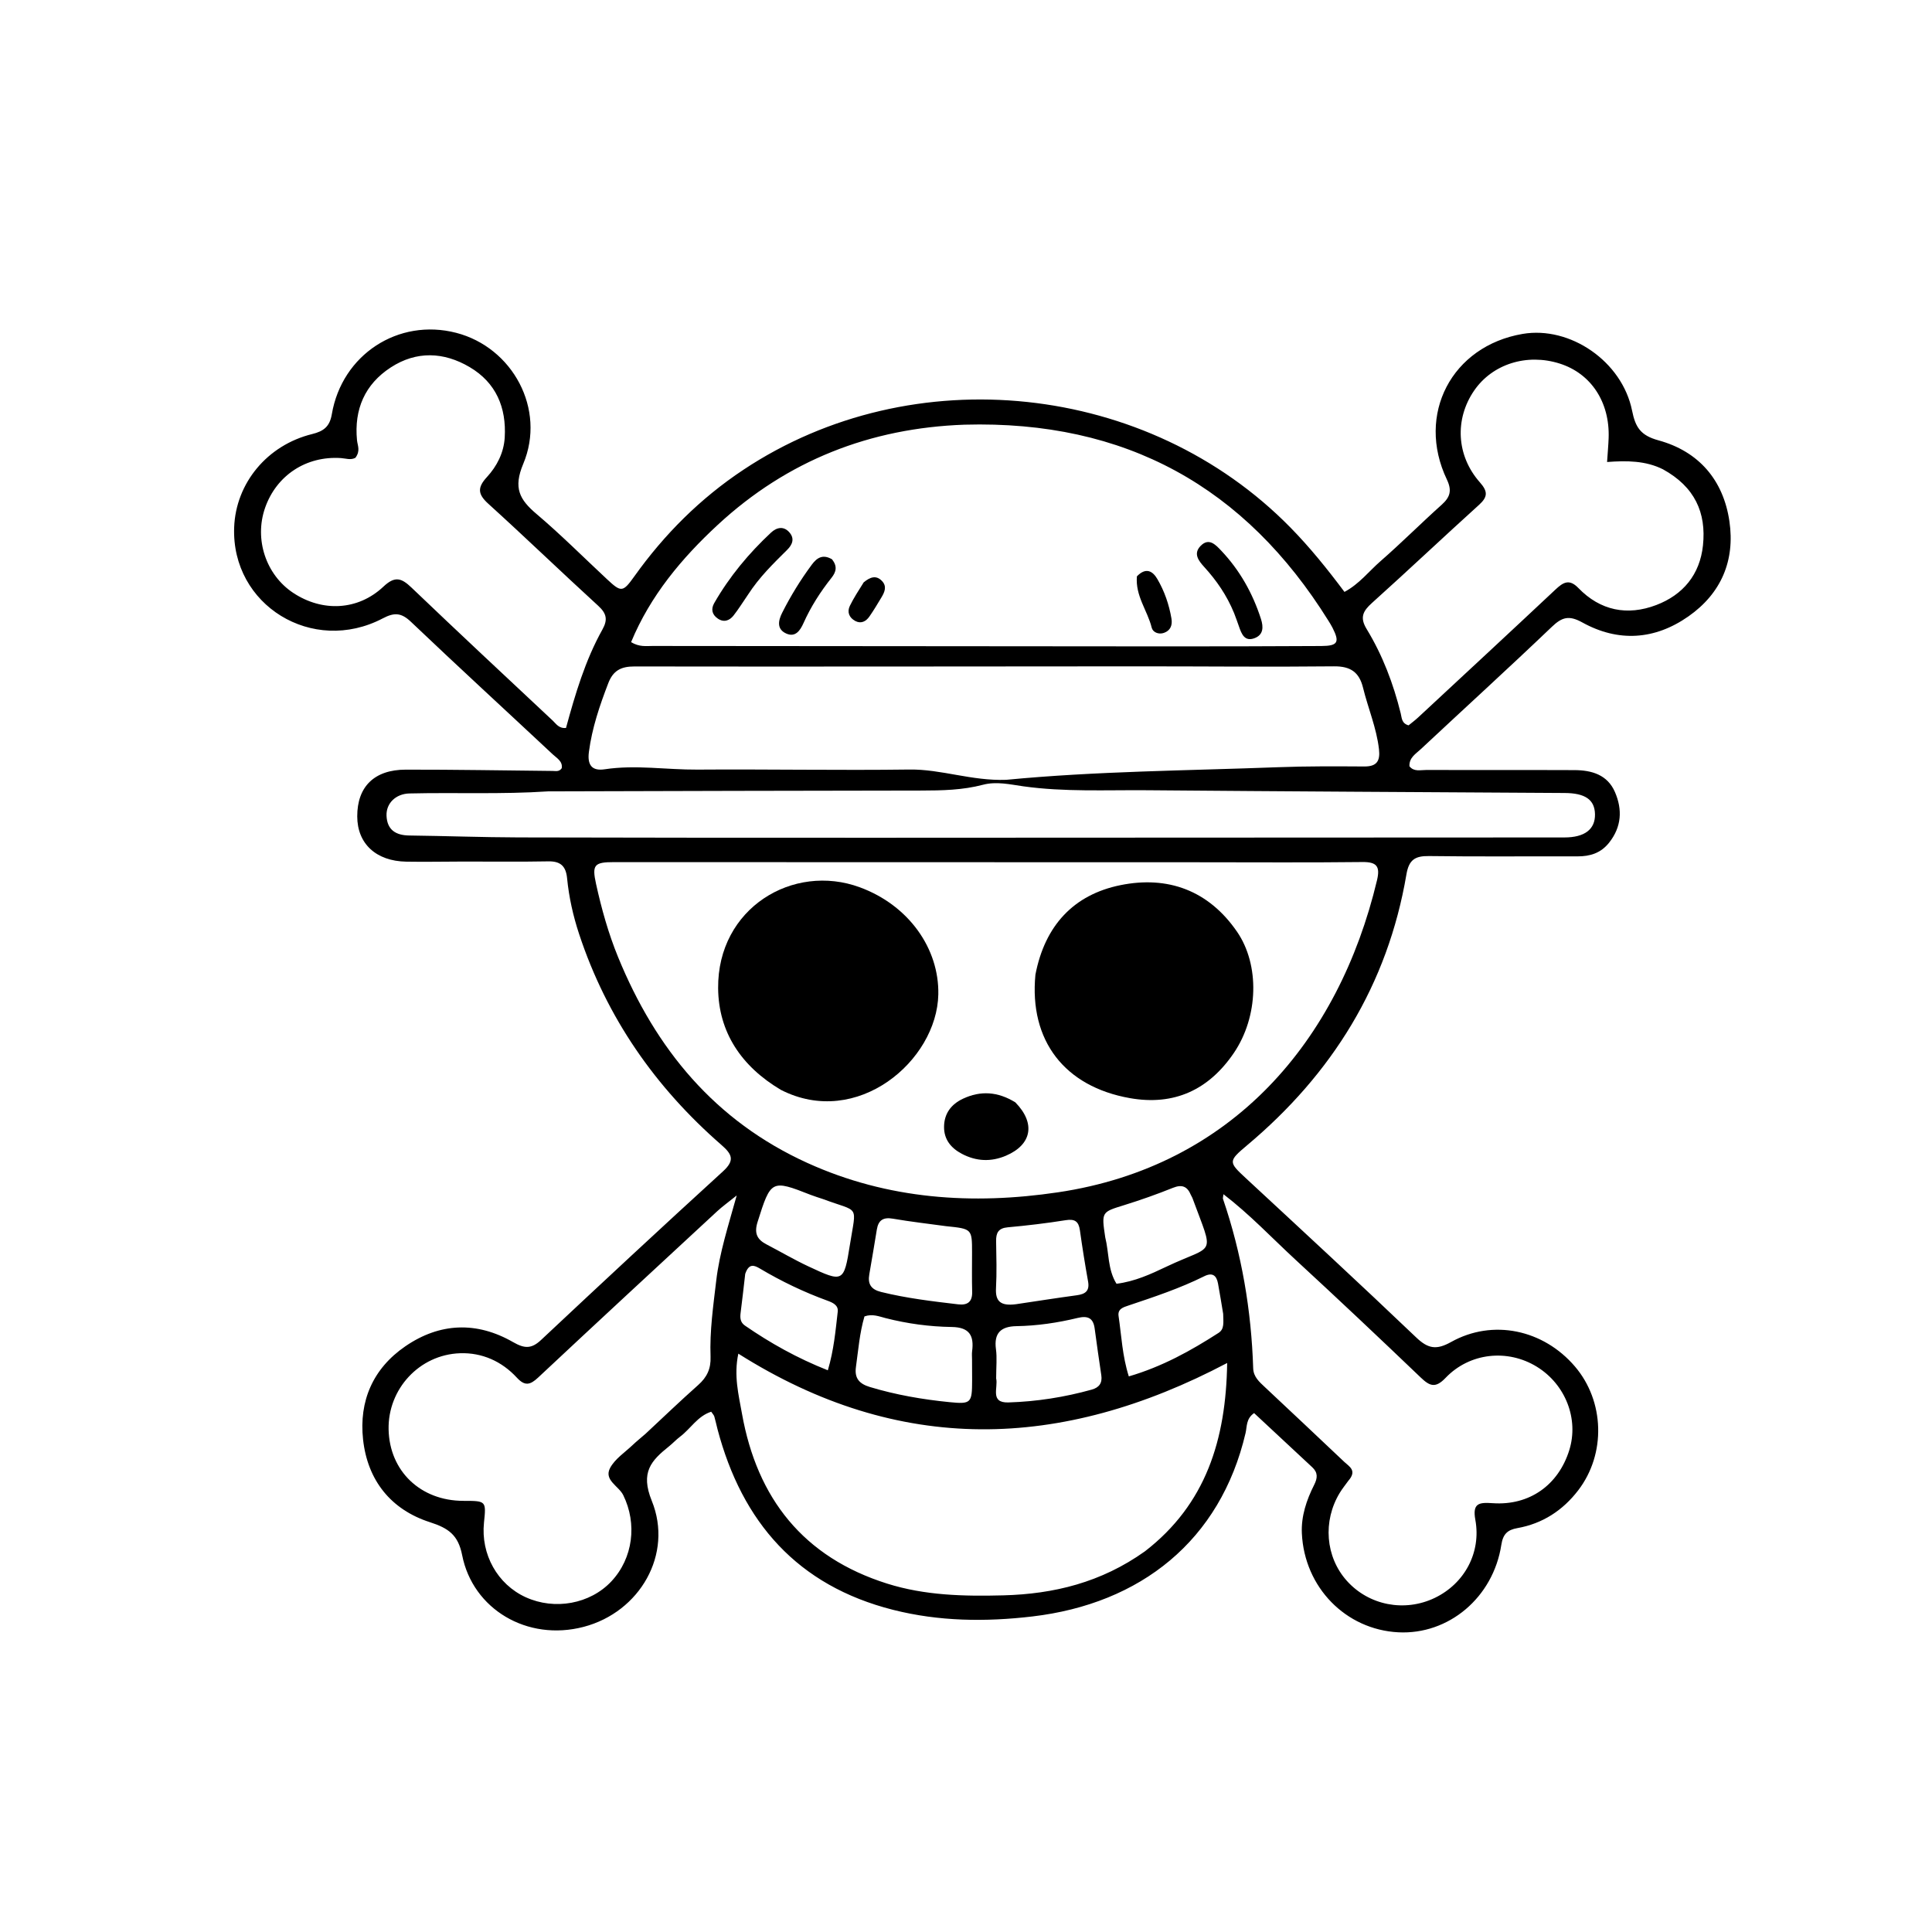 <svg version="1.1" id="Layer_1" xmlns="http://www.w3.org/2000/svg" xmlns:xlink="http://www.w3.org/1999/xlink" x="0px" y="0px"
	 width="100%" viewBox="0 0 592 592" enable-background="new 0 0 592 592" xml:space="preserve">
<path fill="#000000" opacity="1" stroke="none" 
	d="
M142,263.996 
	C135.834,264.015 130.166,264.124 124.502,264.028 
	C115.218,263.87 109.483,258.518 109.465,250.166 
	C109.445,241.076 114.661,235.844 124.329,235.832 
	C139.324,235.813 154.32,236.072 169.315,236.231 
	C170.303,236.241 171.329,236.555 172.128,235.389 
	C172.467,233.275 170.625,232.317 169.377,231.15 
	C154.898,217.609 140.289,204.206 125.928,190.542 
	C122.985,187.743 120.866,187.603 117.313,189.469 
	C95.753,200.789 70.842,185.43 71.751,161.566 
	C72.265,148.07 81.852,136.389 95.656,133.002 
	C99.229,132.126 101.04,130.672 101.671,126.949 
	C104.779,108.638 122.073,97.402 139.795,101.987 
	C157.064,106.455 167.372,125.383 160.328,142.147 
	C157.229,149.522 159.188,153.075 164.4,157.492 
	C171.891,163.84 178.845,170.822 186.039,177.521 
	C190.337,181.524 190.842,181.553 194.376,176.6 
	C203.57,163.713 214.584,152.716 227.787,143.95 
	C279.724,109.464 351.752,117.12 395.421,161.652 
	C401.382,167.73 406.691,174.319 411.97,181.371 
	C416.493,178.955 419.449,175.059 423.006,171.958 
	C429.407,166.377 435.413,160.345 441.742,154.678 
	C444.35,152.342 444.963,150.325 443.346,146.928 
	C433.85,126.979 444.848,106.025 466.557,102.317 
	C481.108,99.831 497.069,110.732 500.104,125.849 
	C501.125,130.935 502.697,133.427 508.185,134.93 
	C520.473,138.294 528.057,147.025 529.922,159.718 
	C531.69,171.745 527.417,181.821 517.388,188.855 
	C507.071,196.092 495.883,196.833 484.861,190.736 
	C480.792,188.485 478.67,189.056 475.523,192.062 
	C462.273,204.72 448.721,217.061 435.333,229.576 
	C433.823,230.987 431.736,232.166 431.882,234.801 
	C433.27,236.551 435.255,235.929 436.976,235.935 
	C452.14,235.988 467.304,235.909 482.467,235.976 
	C487.73,235.999 492.559,237.389 494.854,242.708 
	C497.186,248.113 496.886,253.402 493.039,258.236 
	C490.52,261.401 487.243,262.421 483.355,262.408 
	C468.189,262.358 453.022,262.524 437.859,262.311 
	C433.578,262.251 431.714,263.465 430.955,267.928 
	C425.206,301.745 408.221,329.044 382.121,350.946 
	C376.308,355.824 376.422,356.079 381.752,361.019 
	C399.223,377.214 416.726,393.379 433.959,409.825 
	C437.584,413.284 440.146,413.724 444.625,411.22 
	C457.43,404.064 472.92,407.402 482.591,418.72 
	C491.653,429.325 492.171,445.464 483.593,456.66 
	C478.878,462.815 472.664,466.875 464.93,468.245 
	C461.916,468.779 460.542,470.079 460.035,473.363 
	C457.538,489.53 443.874,500.96 428.456,500.167 
	C412.386,499.339 399.689,486.427 398.914,469.841 
	C398.669,464.598 400.338,459.628 402.688,454.978 
	C403.734,452.909 403.87,451.243 402.108,449.604 
	C396.159,444.073 390.22,438.531 384.283,432.999 
	C381.787,434.702 382.126,437.132 381.667,439.094 
	C373.947,472.104 349.482,491.416 316.306,495.316 
	C301.966,497.001 287.722,496.845 273.643,493.28 
	C244.359,485.863 227.393,466.463 219.854,437.915 
	C219.515,436.63 219.261,435.322 218.883,434.05 
	C218.751,433.605 218.367,433.236 217.929,432.578 
	C213.753,433.908 211.627,437.786 208.4,440.215 
	C207.206,441.114 206.183,442.237 205.014,443.174 
	C199.541,447.559 196.158,451.119 199.716,459.876 
	C206.353,476.209 196.071,493.976 178.853,498.495 
	C161.545,503.038 144.864,493.063 141.613,476.533 
	C140.393,470.334 137.431,468.264 131.718,466.423 
	C119.793,462.58 112.621,453.624 111.251,441.089 
	C109.963,429.303 114.28,419.338 124.193,412.534 
	C134.772,405.273 146.086,404.861 157.201,411.239 
	C160.68,413.235 162.81,413.39 165.784,410.6 
	C184.252,393.275 202.791,376.023 221.499,358.959 
	C225.223,355.563 224.377,353.722 221.051,350.825 
	C200.785,333.17 185.893,311.81 177.438,286.169 
	C175.611,280.628 174.333,274.915 173.766,269.104 
	C173.404,265.4 171.763,263.865 167.995,263.936 
	C159.5,264.096 150.999,263.992 142,263.996 
M367.5,264.213 
	C307.71,264.197 247.92,264.178 188.131,264.169 
	C182.069,264.168 181.357,265.01 182.638,270.838 
	C184.319,278.487 186.426,286.024 189.396,293.277 
	C200.928,321.444 219.045,343.461 247.371,356.335 
	C272.088,367.569 298.022,369.23 324.173,365.348 
	C377.493,357.431 410.198,319.02 421.945,269.703 
	C422.947,265.498 421.879,264.092 417.463,264.143 
	C401.144,264.332 384.821,264.216 367.5,264.213 
M295.557,130.13 
	C266.627,131.155 241.247,141.107 219.961,160.797 
	C208.86,171.065 199.252,182.568 193.378,196.764 
	C195.948,198.304 197.994,197.934 199.952,197.936 
	C252.271,197.999 304.59,198.042 356.909,198.064 
	C372.904,198.071 388.899,198.039 404.894,197.95 
	C409.943,197.923 410.57,196.789 408.307,192.356 
	C407.929,191.615 407.488,190.905 407.048,190.198 
	C381.567,149.288 345.004,128.757 295.557,130.13 
M308.324,238.951 
	C336.012,236.288 363.819,236.142 391.582,235.09 
	C400.4,234.756 409.237,234.809 418.064,234.862 
	C421.922,234.885 422.952,233.133 422.545,229.574 
	C421.799,223.053 419.205,217.044 417.664,210.751 
	C416.494,205.969 413.819,204.123 408.747,204.176 
	C388.928,204.387 369.104,204.171 349.282,204.179 
	C297.645,204.199 246.008,204.296 194.372,204.214 
	C190.261,204.208 187.867,205.502 186.391,209.331 
	C183.751,216.181 181.412,223.071 180.452,230.399 
	C179.94,234.304 181.277,236.33 185.283,235.723 
	C194.772,234.285 204.232,235.89 213.709,235.822 
	C235.361,235.665 257.018,236.086 278.668,235.798 
	C288.442,235.668 297.675,239.323 308.324,238.951 
M350.827,475.356 
	C369.517,460.919 375.672,441.133 376.025,417.645 
	C325.046,444.523 275.471,445.899 226.239,414.785 
	C224.801,421.534 226.324,427.382 227.352,433.155 
	C231.983,459.152 246.18,477.147 271.816,485.239 
	C283.417,488.901 295.401,489.159 307.431,488.845 
	C322.914,488.441 337.426,484.903 350.827,475.356 
M413.147,453.749 
	C412.274,454.967 411.318,456.135 410.541,457.411 
	C405.259,466.088 406.143,477.058 412.673,484.369 
	C419.423,491.926 430.402,494.063 439.651,489.62 
	C448.722,485.262 453.907,475.764 452.074,465.722 
	C451.134,460.579 453.189,460.312 457.395,460.604 
	C468.661,461.388 477.529,455.041 480.859,444.344 
	C483.826,434.813 479.709,424.218 470.937,418.806 
	C461.99,413.288 450.367,414.445 442.951,422.205 
	C439.85,425.45 438.12,424.758 435.328,422.086 
	C422.691,409.99 409.964,397.984 397.1,386.13 
	C389.821,379.423 383.017,372.162 374.892,365.931 
	C374.803,366.756 374.659,367.104 374.751,367.372 
	C380.5,384.196 383.433,401.521 384,419.266 
	C384.084,421.896 385.87,423.428 387.572,425.028 
	C395.704,432.676 403.863,440.297 411.954,447.988 
	C413.391,449.354 415.938,450.579 413.147,453.749 
M197.822,439.322 
	C203.183,434.333 208.463,429.253 213.939,424.394 
	C216.632,422.005 217.865,419.408 217.727,415.716 
	C217.436,407.891 218.557,400.133 219.472,392.368 
	C220.477,383.843 223.138,375.702 225.742,366.309 
	C223.087,368.447 221.336,369.693 219.772,371.14 
	C201.449,388.095 183.117,405.04 164.897,422.105 
	C162.444,424.403 160.821,424.794 158.372,422.136 
	C153.749,417.12 147.709,414.432 140.99,414.656 
	C128.466,415.075 118.813,425.678 119.074,438.005 
	C119.344,450.785 128.87,459.88 141.993,459.889 
	C148.99,459.893 148.99,459.893 148.301,466.556 
	C147.295,476.279 152.433,485.47 161.078,489.415 
	C169.989,493.481 180.827,491.484 187.315,484.581 
	C194.017,477.45 195.274,466.874 190.969,458.13 
	C189.586,455.323 184.961,453.534 186.947,449.81 
	C188.44,447.01 191.499,445.036 193.903,442.737 
	C194.984,441.703 196.166,440.774 197.822,439.322 
M108.904,140.281 
	C107.447,141.056 105.964,140.464 104.49,140.364 
	C93.848,139.646 84.711,145.634 81.224,155.614 
	C77.866,165.225 81.473,176.13 89.841,181.667 
	C98.772,187.577 109.667,187.119 117.496,179.746 
	C121.027,176.421 123.019,177.113 126.088,180.047 
	C140.419,193.751 154.92,207.275 169.391,220.832 
	C170.421,221.796 171.237,223.264 173.434,223.058 
	C176.25,212.748 179.298,202.371 184.594,192.894 
	C186.286,189.867 185.867,187.966 183.307,185.627 
	C171.991,175.289 160.963,164.633 149.606,154.341 
	C146.347,151.387 146.271,149.361 149.204,146.178 
	C152.266,142.855 154.374,138.734 154.654,134.082 
	C155.207,124.873 152,117.254 143.896,112.478 
	C135.975,107.809 127.603,107.478 119.75,112.579 
	C111.794,117.746 108.471,125.436 109.394,134.905 
	C109.551,136.521 110.516,138.112 108.904,140.281 
M509.548,143.798 
	C504.236,141.141 498.435,141.114 492.438,141.566 
	C492.64,138.516 492.838,136.375 492.914,134.229 
	C493.307,123.226 487.531,114.453 477.921,111.403 
	C467.852,108.206 457.302,111.536 451.71,119.674 
	C445.708,128.41 446.228,139.624 453.459,147.796 
	C455.931,150.59 455.913,152.247 453.194,154.705 
	C442.202,164.649 431.432,174.839 420.409,184.747 
	C417.639,187.236 416.597,189.19 418.766,192.751 
	C423.644,200.761 426.957,209.484 429.206,218.598 
	C429.551,219.997 429.468,221.669 431.614,222.26 
	C432.517,221.518 433.576,220.738 434.533,219.848 
	C448.569,206.81 462.62,193.788 476.59,180.679 
	C478.952,178.462 480.817,177.253 483.639,180.174 
	C490.365,187.135 498.656,188.763 507.496,185.399 
	C515.696,182.279 520.877,176.089 521.821,167.121 
	C522.878,157.077 519.303,149.165 509.548,143.798 
M167.938,242.489 
	C153.79,243.437 139.618,242.797 125.462,243.129 
	C121.286,243.227 118.279,246.143 118.44,249.965 
	C118.622,254.289 121.264,255.961 125.418,256.012 
	C136.577,256.149 147.734,256.569 158.892,256.6 
	C195.722,256.701 232.551,256.706 269.381,256.701 
	C339.374,256.691 409.366,256.652 479.359,256.611 
	C485.604,256.608 488.835,254.095 488.733,249.464 
	C488.635,245.007 485.701,243.025 479.436,242.988 
	C436.793,242.733 394.15,242.505 351.508,242.145 
	C338.86,242.038 326.182,242.704 313.575,240.942 
	C309.475,240.369 305.352,239.371 301.175,240.471 
	C294.986,242.101 288.663,242.229 282.32,242.238 
	C244.503,242.292 206.687,242.37 167.938,242.489 
M297.85,416.555 
	C297.852,415.725 297.762,414.882 297.869,414.066 
	C298.498,409.276 297.097,406.69 291.601,406.611 
	C284.814,406.513 278.044,405.598 271.413,403.907 
	C269.376,403.388 267.31,402.501 264.888,403.373 
	C263.405,408.394 263.001,413.669 262.274,418.891 
	C261.796,422.317 263.286,424.017 266.531,424.999 
	C274.514,427.414 282.678,428.819 290.937,429.642 
	C297.576,430.304 297.856,429.886 297.874,423.007 
	C297.879,421.18 297.86,419.354 297.85,416.555 
M305.239,422.367 
	C305.914,425.137 303.224,429.907 308.994,429.733 
	C317.637,429.472 326.168,428.13 334.523,425.804 
	C336.814,425.166 337.815,423.781 337.458,421.383 
	C336.75,416.622 336.06,411.857 335.426,407.085 
	C334.991,403.81 333.282,403.099 330.197,403.844 
	C324.055,405.328 317.805,406.254 311.469,406.357 
	C306.733,406.434 304.499,408.436 305.181,413.44 
	C305.537,416.05 305.246,418.749 305.239,422.367 
M289.88,375.719 
	C284.447,374.972 278.992,374.359 273.592,373.425 
	C270.648,372.915 269.152,373.867 268.682,376.733 
	C267.929,381.323 267.166,385.912 266.367,390.494 
	C265.848,393.473 266.924,395.124 269.977,395.879 
	C277.748,397.8 285.66,398.741 293.581,399.672 
	C296.472,400.011 297.975,398.921 297.888,395.808 
	C297.778,391.819 297.855,387.824 297.853,383.831 
	C297.85,376.539 297.851,376.539 289.88,375.719 
M338.662,379.131 
	C339.847,383.839 339.38,388.982 342.118,393.367 
	C347.739,392.67 352.604,390.414 357.336,388.166 
	C372.397,381.012 372.134,385.486 365.369,367.058 
	C365.256,366.75 365.041,366.48 364.915,366.174 
	C363.835,363.555 362.225,362.839 359.419,363.967 
	C354.507,365.942 349.499,367.714 344.442,369.283 
	C337.535,371.425 337.499,371.309 338.662,379.131 
M311.295,399.638 
	C317.519,398.713 323.735,397.734 329.969,396.889 
	C332.545,396.54 333.923,395.581 333.41,392.694 
	C332.482,387.472 331.635,382.233 330.902,376.98 
	C330.518,374.235 329.322,373.445 326.533,373.89 
	C320.647,374.829 314.714,375.533 308.776,376.072 
	C305.9,376.333 305.187,377.787 305.227,380.314 
	C305.304,385.123 305.457,389.944 305.192,394.739 
	C304.97,398.76 306.601,400.237 311.295,399.638 
M374.802,402.581 
	C374.278,399.476 373.794,396.363 373.218,393.267 
	C372.758,390.798 371.495,389.821 368.986,391.072 
	C361.54,394.781 353.664,397.393 345.801,400.03 
	C344.185,400.572 342.424,401.071 342.751,403.272 
	C343.643,409.268 343.879,415.396 345.887,421.753 
	C356.128,418.763 364.901,413.884 373.389,408.421 
	C375.213,407.248 374.855,405.237 374.802,402.581 
M252.176,367.416 
	C250.916,366.989 249.636,366.612 248.399,366.126 
	C236.345,361.383 236.201,361.556 232.139,374.416 
	C231.056,377.844 231.931,379.777 234.865,381.302 
	C239.145,383.527 243.316,385.983 247.679,388.028 
	C258.353,393.032 258.594,392.993 260.434,381.382 
	C262.427,368.806 263.477,371.636 252.176,367.416 
M228.347,390.342 
	C227.886,394.297 227.461,398.257 226.944,402.205 
	C226.737,403.789 226.809,405.179 228.262,406.181 
	C236.039,411.544 244.217,416.137 253.665,419.884 
	C255.516,413.66 256.026,407.754 256.699,401.904 
	C256.929,399.909 255.119,399.127 253.534,398.549 
	C246.332,395.927 239.454,392.629 232.868,388.718 
	C231.132,387.687 229.491,386.997 228.347,390.342 
z"/>
<path fill="#000000" opacity="1" stroke="none" 
	d="
M239.268,333.948 
	C227.179,326.771 220.159,316.309 220.048,302.801 
	C219.846,278.241 243.039,264.359 263.473,271.886 
	C278.518,277.428 287.797,290.704 287.516,304.709 
	C287.11,325.026 262.642,345.912 239.268,333.948 
z"/>
<path fill="#000000" opacity="1" stroke="none" 
	d="
M317.271,298.661 
	C320.161,283.605 328.99,274.138 343.32,271.228 
	C357.826,268.282 370.324,272.825 379.038,285.477 
	C386.02,295.614 385.68,311.496 378.023,322.721 
	C370.389,333.911 359.828,338.893 346.223,336.488 
	C326.22,332.954 315.32,318.886 317.271,298.661 
z"/>
<path fill="#000000" opacity="1" stroke="none" 
	d="
M311.116,337.782 
	C317.422,344.225 316.149,350.754 308.248,354.126 
	C303.679,356.075 299.155,355.874 294.757,353.564 
	C291.427,351.814 289.243,349.184 289.274,345.281 
	C289.306,341.214 291.462,338.359 295.075,336.667 
	C300.451,334.15 305.721,334.456 311.116,337.782 
z"/>
<path fill="#000000" opacity="1" stroke="none" 
	d="
M229.21,182.205 
	C227.593,184.541 226.299,186.673 224.763,188.614 
	C223.519,190.186 221.802,190.815 219.944,189.542 
	C218.17,188.325 217.789,186.646 218.865,184.773 
	C223.525,176.662 229.446,169.547 236.267,163.187 
	C238.006,161.565 240.187,161.1 241.956,163.214 
	C243.544,165.111 242.771,166.926 241.196,168.488 
	C236.959,172.69 232.667,176.843 229.21,182.205 
z"/>
<path fill="#000000" opacity="1" stroke="none" 
	d="
M378.144,187.852 
	C375.884,182.359 372.761,177.873 369.038,173.78 
	C367.271,171.836 365.558,169.663 367.888,167.272 
	C370.425,164.669 372.479,166.911 374.179,168.704 
	C379.879,174.718 383.841,181.768 386.378,189.652 
	C387.189,192.174 387.127,194.509 384.439,195.538 
	C381.374,196.711 380.434,194.261 379.642,191.957 
	C379.209,190.698 378.748,189.449 378.144,187.852 
z"/>
<path fill="#000000" opacity="1" stroke="none" 
	d="
M254.958,171.388 
	C256.672,173.573 256.19,175.282 254.794,177.041 
	C251.387,181.334 248.445,185.921 246.198,190.946 
	C245.206,193.167 243.739,195.373 240.949,194.139 
	C237.97,192.822 238.436,190.209 239.665,187.773 
	C242.279,182.59 245.308,177.655 248.773,172.995 
	C250.277,170.973 252.077,169.69 254.958,171.388 
z"/>
<path fill="#000000" opacity="1" stroke="none" 
	d="
M348.368,176.602 
	C351.139,173.74 353.202,174.986 354.624,177.409 
	C356.815,181.141 358.22,185.235 358.952,189.517 
	C359.291,191.503 358.708,193.205 356.653,193.924 
	C355.01,194.499 353.249,193.739 352.904,192.33 
	C351.621,187.097 347.854,182.635 348.368,176.602 
z"/>
<path fill="#000000" opacity="1" stroke="none" 
	d="
M264.653,178.441 
	C266.657,176.789 268.476,176.176 270.242,178.009 
	C271.835,179.661 271.079,181.406 270.101,183.036 
	C268.904,185.031 267.713,187.036 266.382,188.94 
	C265.339,190.432 263.817,191.222 262.055,190.272 
	C260.205,189.275 259.486,187.541 260.424,185.619 
	C261.586,183.24 263.05,181.009 264.653,178.441 
z"/>
</svg>